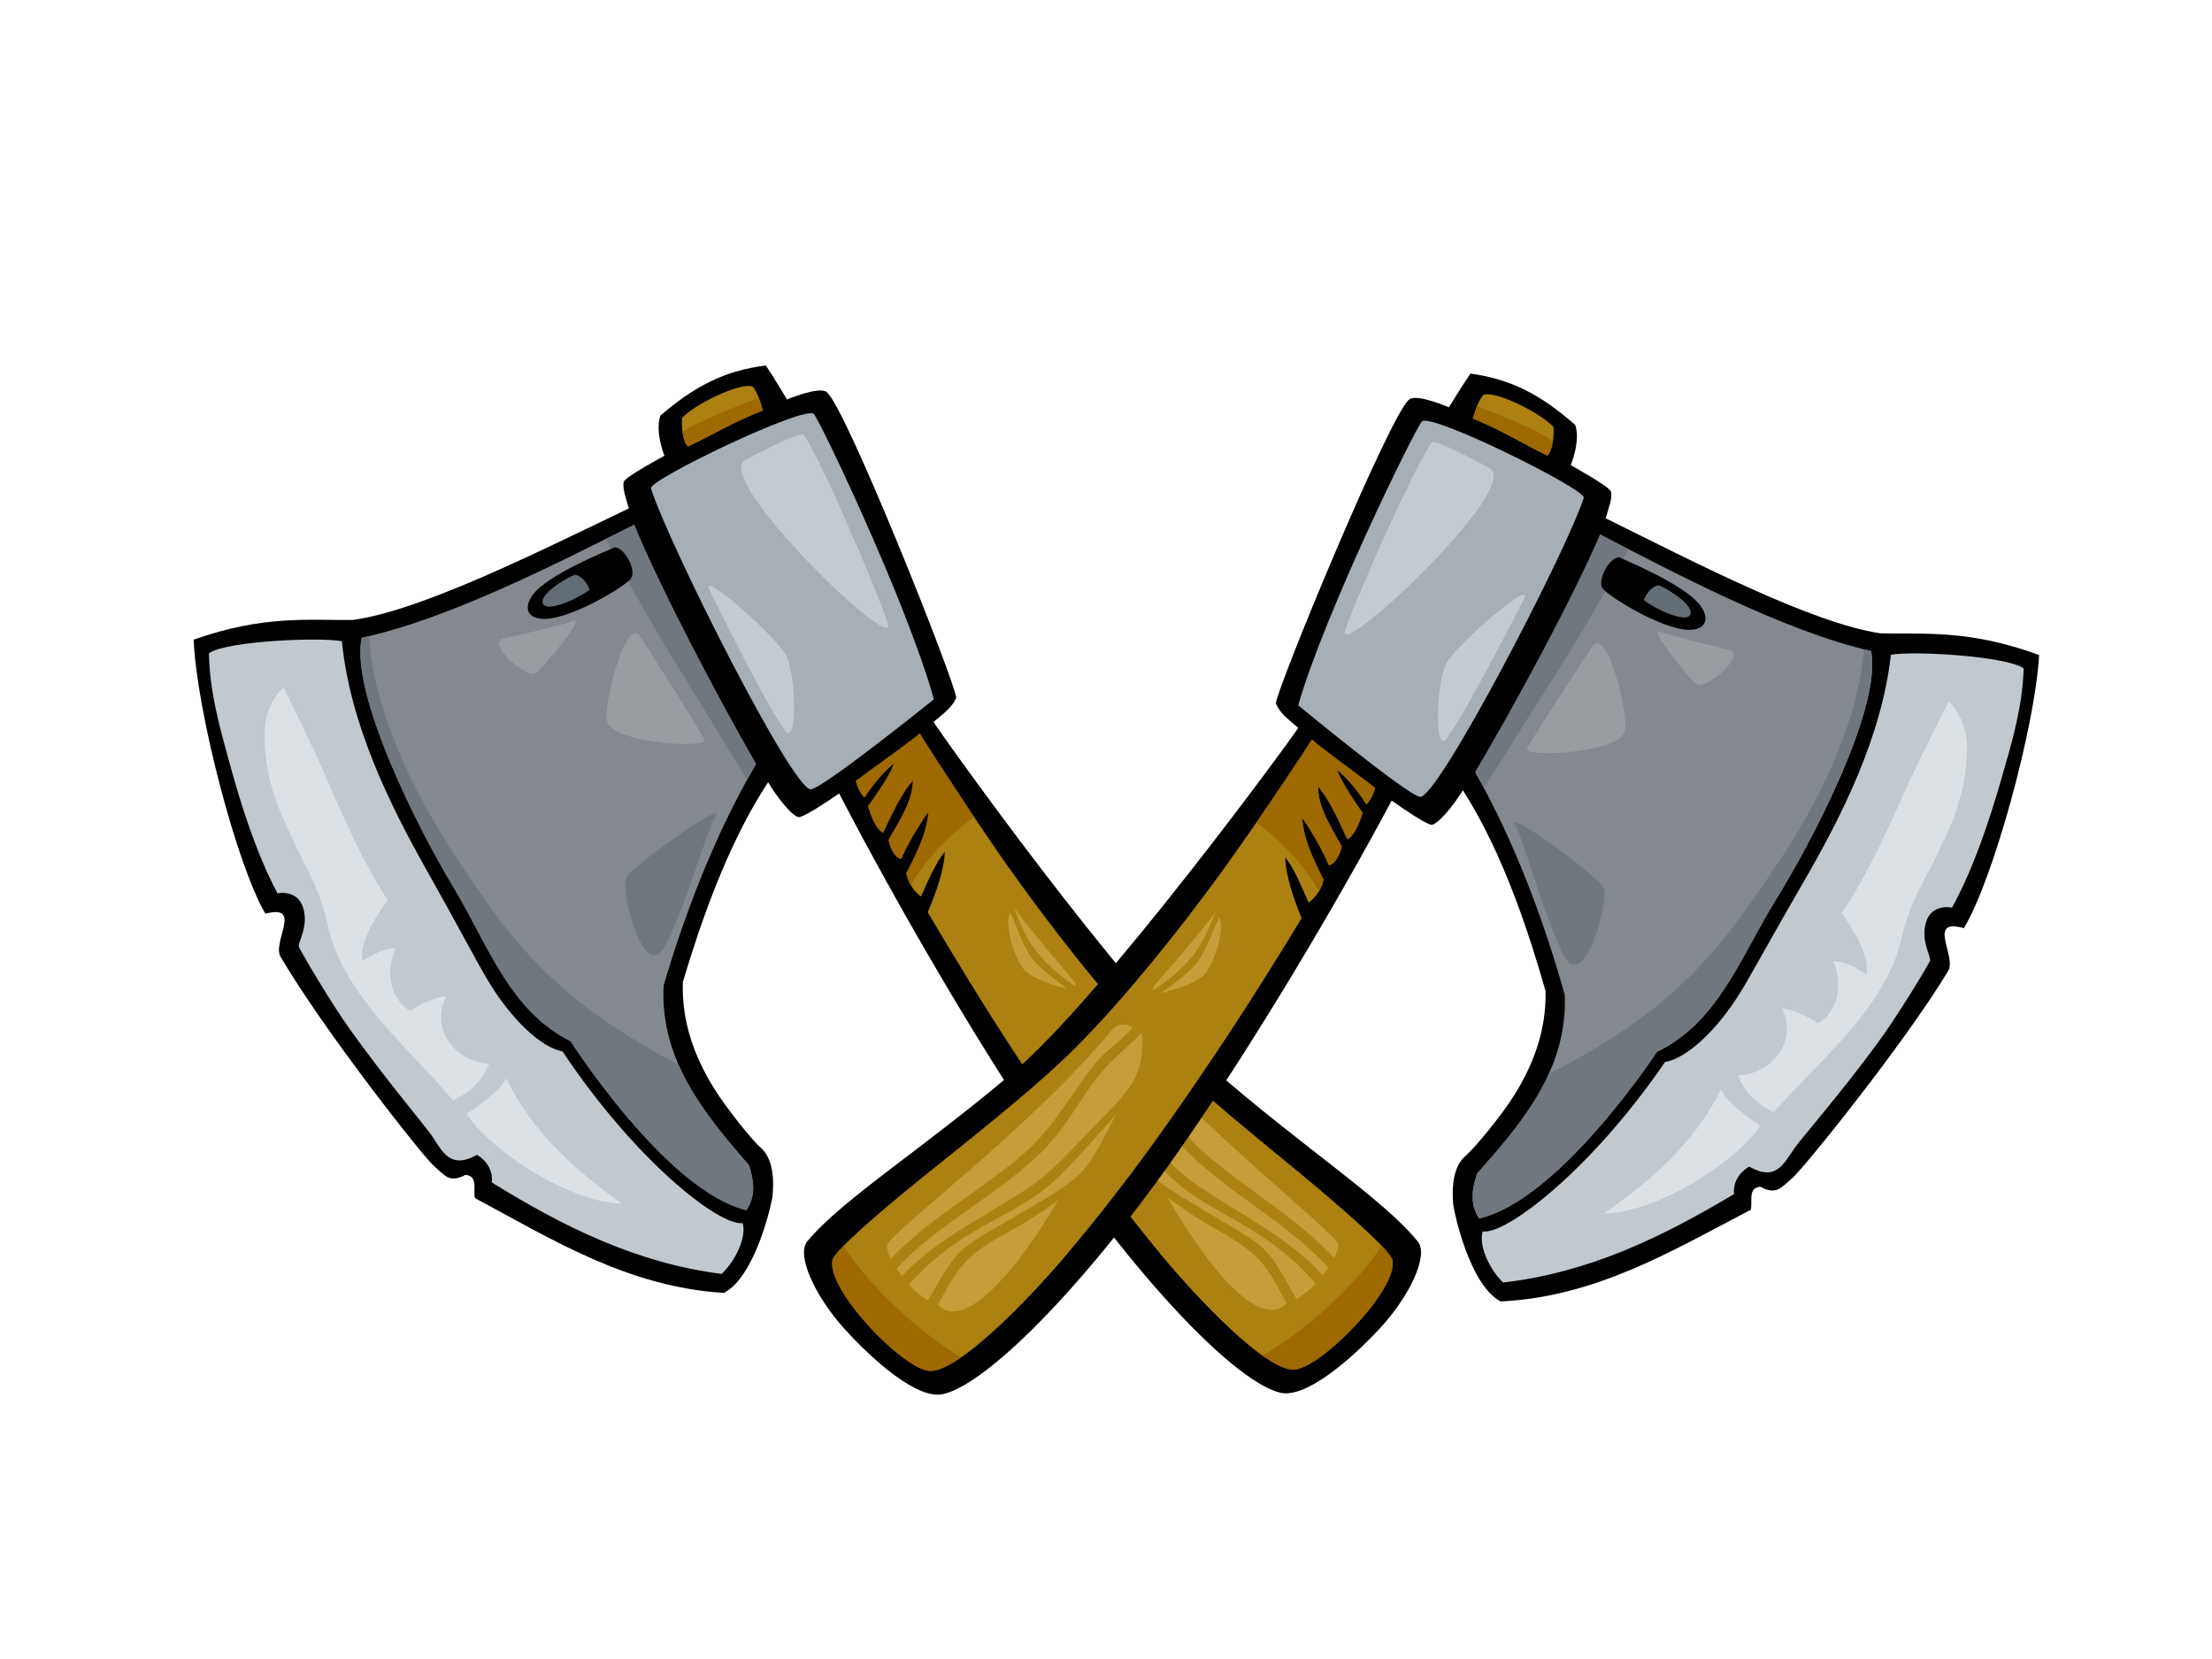 <?xml version="1.0" encoding="utf-8"?>
<!-- Generator: Adobe Illustrator 17.0.0, SVG Export Plug-In . SVG Version: 6.00 Build 0)  -->
<!DOCTYPE svg PUBLIC "-//W3C//DTD SVG 1.1//EN" "http://www.w3.org/Graphics/SVG/1.1/DTD/svg11.dtd">
<svg version="1.1" id="Layer_1" xmlns="http://www.w3.org/2000/svg" xmlns:xlink="http://www.w3.org/1999/xlink" x="0px" y="0px"
	 width="800px" height="600px" viewBox="0 0 800 600" enable-background="new 0 0 800 600" xml:space="preserve">
<g>
	<path d="M438.708,386.607c-32.178-28.156-98.955-121.876-101.074-125.503c4.175-3.528,6.694-5.297,8.193-8.734
		c-0.391-5.854-40.028-105.356-46.853-110.585c-2.796-2.151-14.351,2.683-14.351,2.683s-5.134-8.605-7.643-12.28
		c-15.185,1.87-25.963,7.679-38.125,18.092c-2.084,5.752,1.439,14.564,1.439,14.564s-13.876,7.401-14.643,9.302
		c-0.765,1.894,0.916,6.745,1.785,9.73c-32.81,15.728-75.216,37.012-99.848,40.336c-15.473,0.229-31.919-1.938-57.552,7.128
		c1.086,25.788,15.544,81.451,25.95,99.116c13.934-3.712,1.892,10.801,5.686,15.897c15.58,26.507,51.097,71.626,55.099,75.155
		c4.011,3.528,5.686,6.517,11.588,3.404c4.656,0.413,2.71,5.193,3.379,8.369c28.289,15.18,55.479,32.203,90.052,34.305
		c11.282-5.723,17.351-32.128,17.635-35.374c0.794-9.107-1.111-14.318-4.282-17.103c-3.178-2.787-12.646-14.497-17.253-22.054
		c-6.809-11.176-11.402-23.615-10.929-37.895c5.867-19.632,15.743-49.379,30.841-72.269c2.756,4.827,9.196,13.138,11.406,12.613
		c2.206-0.524,9.002-4.88,14.286-8.541c20.163,38.897,49.651,90.056,76.357,129.102c34.132,49.896,67.825,84.017,83.191,87.628
		c9.107,2.138,25.291-11.723,35.937-23.194c10.652-11.477,17.879-26.395,13.799-31.458
		C500.362,433.63,470.891,414.758,438.708,386.607z"/>
	<path fill="#AD8111" d="M275.864,148.432c-11.18,4.466-17.544,8.55-27.032,13.041c-2.069-1.833-2.37-7.765-2.156-10.278
		c3.885-4.619,21.014-13.103,25.56-11.399C274.573,142.662,275.864,148.432,275.864,148.432z"/>
	<path fill="#9D6900" d="M246.845,156.12c0.286,2.187,0.873,4.362,1.987,5.353c9.488-4.492,15.852-8.576,27.032-13.041
		c0,0-0.481-2.139-1.381-4.459c-0.111,0.034-0.215,0.065-0.319,0.104C265.225,147.296,252.783,152.363,246.845,156.12z"/>
	<path fill="#A6AFB6" d="M337.751,252.926c0,0-39.711,31.948-44.465,32.554c-6.377,0.814-51.461-88.531-57.858-108.889
		c-0.942-3.009,56.082-30.418,58.944-26.822C297.23,153.366,328.427,219.115,337.751,252.926z"/>
	<path fill="#83898F" d="M273.429,276.33c-15.38,26.24-26.347,55.991-33.427,80.165c-1.366,27.045,15.067,46.713,30.888,64.935
		c1.482,4.686,2.852,10.622-0.916,16.242c-29.015-6.894-63.594-61.097-63.594-61.097c-22.081-10.921-29.93-35.048-42.414-55.741
		c-12.484-20.692-37.328-69.49-33.17-90.18c31.422-6.687,71.596-27.416,98.566-40.872
		C238.751,212.762,259.888,252.822,273.429,276.33z"/>
	<path fill="#70777E" d="M245.384,384.952c-8.093-3.927-15.614-8.636-22.827-13.308c-18.118-11.732-32.729-25.996-44.791-42.953
		c-12.397-17.431-24.604-35.707-33.014-55.592c-5.315-12.573-10.464-27.728-11.267-43.064c-0.898,0.211-1.805,0.433-2.69,0.619
		c-4.158,20.69,20.686,69.488,33.17,90.18c12.484,20.693,20.333,44.82,42.414,55.741c0,0,34.579,54.203,63.594,61.097
		c3.768-5.619,2.399-11.555,0.916-16.242C261.201,410.268,251.3,398.558,245.384,384.952z"/>
	<path fill="#70777E" d="M218.944,194.986c1.951,3.558,3.861,7.135,5.779,10.71c7.943,14.794,16.466,29.234,25.365,43.429
		c6.721,10.721,13.187,21.928,20.16,32.81c1.042-1.883,2.1-3.759,3.18-5.604c-13.54-23.508-34.678-63.568-44.068-86.548
		C226.075,191.422,222.582,193.174,218.944,194.986z"/>
	<path d="M227.964,209.516c-2.927,3.275-23.661,15.619-32.717,14.222c-5.163-0.8-5.408-4.676-2.548-8.621
		c5.23-7.211,26.216-15.637,29.211-17.012C224.897,196.729,230.887,206.236,227.964,209.516z"/>
	<path fill="#626D76" d="M213.263,213.25c-4.024,3.189-15.404,8.351-16.885,5.109c-1.477-3.249,7.606-8.965,11.493-10.483
		C210.66,208.213,212.496,211.323,213.263,213.25z"/>
	<path fill="#C1C9CF" d="M123.644,231.925c2.967,29.972,17.267,59.04,30.617,82.701c10.477,18.573,18.555,33.946,22.267,40.108
		c8.439,14.012,19.072,24.043,26.926,25.531c26.204,39.372,56.609,63.195,65.155,62.091c1.441,5.104-2.572,13.648-7.643,18.371
		c-31.125-3.956-57.683-17.38-83.112-33.066c0.497-4.062-1.723-7.878-5.361-9.987c-9.859,5.466-12.52-1.388-16.349-6.978
		c-2.459-3.59-16.444-20.027-29.416-38.17c-7.253-10.147-18.069-28.562-18.622-30.096c-0.555-1.535,3.608-7.12,1.568-14.012
		c-2.038-6.891-9.302-5.343-9.302-5.343c-7.703-14.3-13.47-32.932-17.244-46.709c-3.778-13.781-7.293-26.041-7.57-40.141
		C82.043,231.776,116.268,230.35,123.644,231.925z"/>
	<path fill="#AD8111" d="M366.745,316.449c11.974,16.692,30.664,41.409,49.51,60.884c15.528,16.056,41.675,36.778,55.674,48.443
		c18.47,15.393,31.152,27.034,31.69,30.005c1.911,10.592-24.996,38.004-35.008,39.507c-10.013,1.504-35.801-25.895-48.836-41.675
		c-24.85-30.043-42.547-57.257-53.099-73.302c-10.55-16.045-22.152-35.137-31.156-50.372c3.116-7.372,6.029-15.646,6.156-21.835
		c-3.188,3.67-6.142,10.783-8.603,16.158c-3.022-2.284-4.75-5.504-5.306-8.397c4.324-8.346,7.388-14.73,8.033-22.269
		c0,0-5.794,7.767-9.903,17.02c-2.27-0.361-3.971-3.94-4.526-6.836c4.479-7.849,8.659-14.107,8.825-21.557
		c-4.614,5.122-8.375,13.896-10.807,18.912c-3.426-1.672-5.4-9.613-5.4-9.613s7.943-10.756,9.344-15.411
		c-3.515,2.69-7.885,7.869-10.688,12.302c-2.229-2.071-3.098-5.973-3.098-5.973c6.517-4.871,20.713-14.945,23.078-17.154
		C338.596,274.88,355.171,300.311,366.745,316.449z"/>
	<path fill="#9D6900" d="M327.768,315.864c0.264,1.392,0.813,2.858,1.636,4.259c5.465-9.295,13.388-17.846,22.912-24.606
		c-8.16-12.18-15.976-24.263-19.692-30.232c-2.364,2.209-16.561,12.283-23.078,17.154c0,0,0.869,3.902,3.098,5.973
		c2.803-4.433,7.173-9.612,10.688-12.302c-1.401,4.656-9.344,15.411-9.344,15.411s1.974,7.941,5.4,9.613
		c2.432-5.016,6.193-13.79,10.807-18.912c-0.166,7.45-4.346,13.708-8.825,21.557c0.555,2.896,2.257,6.475,4.526,6.836
		c4.109-9.253,9.903-17.02,9.903-17.02C335.156,301.134,332.092,307.518,327.768,315.864z"/>
	<path fill="#9D6900" d="M495.665,456.216c-9.642,12.134-24.109,25.383-39.07,34.05c4.867,3.448,9.105,5.459,12.016,5.022
		c10.013-1.503,36.919-28.916,35.008-39.507c-0.17-0.94-1.581-2.769-3.994-5.297C498.488,452.381,497.197,454.287,495.665,456.216z"
		/>
	<path fill="#DCE1E5" d="M95.634,265.861c0.133,18.673,7.251,30.961,10.536,38.377c3.288,7.413,9.61,17.054,12.34,30.236
		c5.229,25.145,30.05,45.389,45.387,63.452c6.776-3.244,10.437-7.116,13.054-13.151c-12.189-0.643-21.69-12.672-15.535-24.551
		c-4.341,0.49-9.881,3.197-13.209,5.362c-6.79-4.309-9.012-13.732-5.182-22.502c-3.967-0.195-8.393,2.124-11.938,4.49
		c-1.304-6.422,4.541-15.628,9.124-22.01c-9.404-14.477-16.269-30.512-23.012-46.073c-4.506-10.382-14.703-30.932-14.703-30.932
		S95.554,254.547,95.634,265.861z"/>
	<path fill="#C79D39" d="M452.722,444.841c-9.338-5.776-19.757-10.493-27.759-17.66c-7.348-6.575-16.646-18.036-23.298-25.4
		c2.909,4.768,6.87,15.214,12.482,21.169c5.608,5.96,17.289,12.24,27.553,18.5c6.796,4.147,14.171,7.703,18.631,14.043
		c3.202,4.559,5.752,9.512,8.519,14.342c2.468-1.393,4.845-3.399,6.951-5.613C469.394,456.638,461.54,450.294,452.722,444.841z"/>
	<path fill="#C79D39" d="M455.524,455.81c-6.182-6.752-15.597-10.767-23.458-15.907c-3.353-2.195-6.621-4.463-9.79-6.812
		c14.621,25.602,33.491,48.168,42.975,38.28C462.34,465.96,459.659,460.325,455.524,455.81z"/>
	<path fill="#C79D39" d="M409.423,405.936c7.725,8.095,14.979,16.965,24.562,23.397c15.559,10.452,32.347,18.462,44.407,31.903
		c0.719-0.915,1.391-1.831,1.996-2.729c-15.418-17.181-38.09-27.819-53.802-44.844c-9.033-9.788-14.104-22.597-23.763-31.853
		c-2.497-2.388-7.386-7.009-10.021-9.679c-0.608,4.144-0.594,12.87,3.958,19.357C401.312,397.975,404.988,401.292,409.423,405.936z"
		/>
	<path fill="#C79D39" d="M403.722,371.32c-2.392-2.982-6.33-2.357-7.555-0.951c4.106,4.818,10.058,8.693,13.668,13.433
		c8.397,11.027,14.644,23.307,25.26,32.695c15.166,13.407,33.788,23.728,47.392,38.447c1.009-1.985,1.556-3.679,1.468-4.719
		C483.614,445.935,432.672,407.368,403.722,371.32z"/>
	<path fill="#C4CBD0" d="M269.518,166.311c0,0,17.794-9.384,20.613-9.26c2.827,0.12,27.076,56.128,30.979,68.49
		C325.01,237.909,257.58,173.41,269.518,166.311z"/>
	<path fill="#DCE1E5" d="M168.76,402.767c0,0,10.947-6.493,14.371-12.819c10.593,22.433,30.076,36.919,41.691,45.332
		C204.32,434.812,175.093,413.9,168.76,402.767z"/>
	<path fill="#989DA2" d="M231.459,230.033c3.359,5.033,21.626,34.063,23.3,37.396c1.672,3.326-30.487,1.741-34.961-5.785
		C217.221,257.311,226.421,222.479,231.459,230.033z"/>
	<path fill="#989DA2" d="M182.351,230.863c6.59-1.419,21.289-4.909,25.243-6.337c3.96-1.426-10.439,16.256-13.65,18.805
		C190.728,245.877,175.191,232.4,182.351,230.863z"/>
	<path fill="#C79D39" d="M366.579,328.096c2.139,4.823,3.867,9.874,6.891,14.167c4.091,5.798,9.413,10.328,15.349,14.404
		c0.321-0.475,0.182-1.156-0.617-2.073c-4.668-5.37-15.734-18.577-20.923-25.644C367.027,328.607,366.798,328.338,366.579,328.096z"
		/>
	<path fill="#C79D39" d="M372.894,346.098c-3.226-4.577-5.182-11.023-7.514-16.091c-2.353,4.743,1.543,16.051,4.599,20.171
		c2.635,3.559,11.706,6.517,16.111,7.439C381.956,354.612,375.736,350.128,372.894,346.098z"/>
	<path fill="#70777E" d="M240.466,342.246c7.322-13.677,14.905-41.443,18.446-47.226c3.543-5.787-29.751,17.792-32.327,22.247
		C224.006,321.724,233.049,356.095,240.466,342.246z"/>
	<path fill="#C4CBD0" d="M256.673,213.552c3.537,6.949,18.056,37.015,26.932,50.321c4.907,7.355,4.277-19.427,0.909-26.464
		C281.152,230.372,252.386,205.137,256.673,213.552z"/>
</g>
<g>
	<path d="M366.849,387.449c32.535-27.74,100.505-120.6,102.669-124.2c-4.129-3.581-6.625-5.381-8.08-8.836
		c0.466-5.849,41.371-104.835,48.263-109.98c2.822-2.113,14.317,2.867,14.317,2.867s5.242-8.535,7.797-12.182
		c15.158,2.065,25.863,8.011,37.892,18.581c2.009,5.778-1.627,14.544-1.627,14.544s13.781,7.576,14.523,9.488
		c0.741,1.903-1.004,6.734-1.907,9.706c32.604,16.147,74.735,37.972,99.325,41.609c15.466,0.426,31.937-1.53,57.454,7.863
		c-1.415,25.772-16.584,81.242-27.216,98.775c-13.883-3.89-2.031,10.776-5.891,15.821c-15.916,26.309-52.006,70.971-56.053,74.448
		c-4.055,3.473-5.769,6.442-11.628,3.257c-4.663,0.351-2.776,5.156-3.486,8.324c-28.482,14.817-55.888,31.491-90.484,33.15
		c-11.207-5.867-16.939-32.347-17.183-35.596c-0.676-9.115,1.295-14.302,4.501-17.047c3.213-2.747,12.832-14.335,17.533-21.832
		c6.953-11.089,11.705-23.467,11.413-37.753c-5.616-19.704-15.111-49.576-29.916-72.657c-2.818,4.79-9.362,13.02-11.564,12.466
		c-2.2-0.552-8.938-4.995-14.176-8.719c-20.659,38.633-50.796,89.411-77.998,128.115c-34.77,49.454-68.896,83.142-84.305,86.557
		c-9.135,2.022-25.14-12.047-35.638-23.653c-10.505-11.612-17.539-26.62-13.397-31.631
		C304.601,433.679,334.307,415.186,366.849,387.449z"/>
	<path fill="#AD8111" d="M532.722,151.377c11.125,4.607,17.437,8.772,26.863,13.384c2.096-1.805,2.472-7.734,2.288-10.249
		c-3.823-4.67-20.843-13.373-25.409-11.724C534.09,145.62,532.722,151.377,532.722,151.377z"/>
	<path fill="#9D6900" d="M561.643,159.434c-0.315,2.186-0.929,4.353-2.058,5.328c-9.426-4.612-15.737-8.777-26.863-13.384
		c0,0,0.51-2.133,1.439-4.442c0.109,0.035,0.213,0.069,0.319,0.107C543.376,150.374,555.752,155.603,561.643,159.434z"/>
	<path fill="#A6AFB6" d="M469.507,255.07c0,0,39.298,32.451,44.043,33.121c6.368,0.894,52.589-87.868,59.248-108.143
		c0.982-2.998-55.689-31.132-58.596-27.575C511.295,156.035,479.263,221.381,469.507,255.07z"/>
	<path fill="#83898F" d="M533.524,279.293c15.045,26.433,25.631,56.325,32.4,80.586c1.02,27.061-15.662,46.516-31.717,64.534
		c-1.541,4.666-2.985,10.586,0.71,16.253c29.103-6.522,64.37-60.279,64.37-60.279c22.218-10.639,30.374-34.662,43.123-55.193
		c12.748-20.533,38.212-69.009,34.321-89.748c-31.334-7.091-71.24-28.331-98.037-42.128
		C569.012,216.175,547.363,255.961,533.524,279.293z"/>
	<path fill="#70777E" d="M560.18,388.265c8.14-3.825,15.719-8.433,22.992-13.014c18.267-11.501,33.059-25.575,45.337-42.378
		c12.617-17.271,25.058-35.391,33.721-55.168c5.475-12.503,10.816-27.591,11.818-42.915c0.896,0.222,1.801,0.455,2.683,0.655
		c3.891,20.739-21.573,69.215-34.321,89.748c-12.748,20.531-20.905,44.554-43.123,55.193c0,0-35.267,53.756-64.37,60.279
		c-3.696-5.666-2.251-11.586-0.71-16.253C544.039,413.377,554.089,401.795,560.18,388.265z"/>
	<path fill="#70777E" d="M589.044,198.655c-1.996,3.532-3.952,7.084-5.916,10.632c-8.131,14.694-16.839,29.023-25.919,43.105
		c-6.858,10.634-13.466,21.757-20.577,32.549c-1.018-1.898-2.051-3.787-3.109-5.647c13.839-23.332,35.489-63.118,45.17-85.975
		C581.959,194.999,585.431,196.795,589.044,198.655z"/>
	<path d="M579.841,213.066c2.885,3.313,23.456,15.919,32.531,14.639c5.173-0.734,5.468-4.606,2.659-8.588
		c-5.138-7.279-26.014-15.972-28.992-17.384C583.07,200.319,576.958,209.747,579.841,213.066z"/>
	<path fill="#626D76" d="M594.491,216.988c3.984,3.242,15.297,8.546,16.817,5.324c1.521-3.229-7.49-9.06-11.358-10.628
		C597.159,211.984,595.281,215.071,594.491,216.988z"/>
	<path fill="#C1C9CF" d="M683.865,236.807c-3.351,29.932-18.021,58.814-31.671,82.302c-10.714,18.438-18.989,33.706-22.779,39.82
		c-8.619,13.903-19.378,23.797-27.253,25.185c-26.702,39.034-57.408,62.466-65.94,61.255c-1.506,5.084,2.397,13.679,7.404,18.464
		c31.176-3.557,57.902-16.641,83.53-31.999c-0.444-4.069,1.823-7.856,5.49-9.916c9.787,5.59,12.535-1.229,16.437-6.772
		c2.505-3.557,16.695-19.814,29.901-37.788c7.38-10.056,18.433-28.331,19.007-29.857c0.572-1.528-3.519-7.164-1.391-14.032
		c2.127-6.863,9.369-5.22,9.369-5.22c7.888-14.202,13.892-32.757,17.843-46.487c3.953-13.732,7.622-25.945,8.08-40.041
		C725.463,237.189,691.26,235.326,683.865,236.807z"/>
	<path fill="#AD8111" d="M439.703,318.216c-12.185,16.537-31.189,41.013-50.283,60.246c-15.734,15.858-42.145,36.245-56.29,47.729
		c-18.664,15.156-31.496,26.635-32.07,29.597c-2.046,10.566,24.507,38.322,34.5,39.952c9.991,1.632,36.127-25.437,49.365-41.046
		c25.231-29.726,43.278-56.709,54.031-72.619c10.756-15.909,22.6-34.852,31.797-49.971c-3.02-7.408-5.83-15.723-5.878-21.912
		c3.142,3.712,6.007,10.863,8.397,16.269c3.049-2.246,4.82-5.443,5.413-8.328c-4.219-8.403-7.2-14.823-7.747-22.371
		c0,0,5.694,7.839,9.683,17.143c2.273-0.33,4.02-3.887,4.612-6.779c-4.377-7.905-8.475-14.213-8.546-21.664
		c4.548,5.178,8.197,14.001,10.565,19.047c3.446-1.626,5.521-9.543,5.521-9.543s-7.803-10.856-9.143-15.529
		c3.481,2.734,7.781,7.969,10.53,12.436c2.253-2.042,3.173-5.932,3.173-5.932c-6.453-4.952-20.52-15.209-22.855-17.447
		C468.38,277.011,451.482,302.227,439.703,318.216z"/>
	<path fill="#9D6900" d="M478.685,318.132c-0.282,1.386-0.851,2.845-1.691,4.235c-5.346-9.364-13.158-18.016-22.595-24.897
		c8.315-12.072,16.284-24.056,20.076-29.977c2.335,2.239,16.402,12.495,22.855,17.447c0,0-0.92,3.891-3.173,5.932
		c-2.748-4.468-7.049-9.703-10.53-12.436c1.34,4.674,9.143,15.529,9.143,15.529s-2.074,7.916-5.521,9.543
		c-2.368-5.045-6.016-13.868-10.565-19.047c0.071,7.451,4.169,13.759,8.546,21.664c-0.592,2.892-2.339,6.45-4.612,6.779
		c-3.989-9.304-9.683-17.143-9.683-17.143C471.485,303.309,474.467,309.73,478.685,318.132z"/>
	<path fill="#9D6900" d="M309.007,456.321c9.486,12.26,23.783,25.693,38.633,34.549c-4.911,3.384-9.175,5.34-12.08,4.869
		c-9.992-1.63-36.546-29.386-34.5-39.952c0.182-0.94,1.616-2.748,4.062-5.246C306.235,452.453,307.499,454.376,309.007,456.321z"/>
	<path fill="#DCE1E5" d="M711.438,271.097c-0.372,18.671-7.648,30.866-11.025,38.241c-3.38,7.37-9.825,16.929-12.726,30.076
		c-5.548,25.074-30.627,44.999-46.194,62.865c-6.736-3.33-10.342-7.251-12.885-13.315c12.194-0.49,21.85-12.397,15.846-24.353
		c4.335,0.547,9.841,3.322,13.14,5.532c6.847-4.222,9.189-13.615,5.47-22.433c3.969-0.146,8.368,2.227,11.88,4.639
		c1.386-6.404-4.341-15.683-8.843-22.123c9.59-14.356,16.661-30.303,23.602-45.778c4.638-10.32,15.094-30.739,15.094-30.739
		S711.662,259.786,711.438,271.097z"/>
	<path fill="#C79D39" d="M352.091,445.5c9.413-5.657,19.889-10.238,27.983-17.304c7.432-6.483,16.874-17.823,23.62-25.101
		c-2.97,4.73-7.065,15.123-12.752,21.009c-5.685,5.885-17.444,12.018-27.788,18.145c-6.849,4.06-14.266,7.521-18.81,13.807
		c-3.26,4.515-5.872,9.435-8.699,14.229c-2.452-1.424-4.803-3.461-6.88-5.703C335.271,457.083,343.206,450.84,352.091,445.5z"/>
	<path fill="#C79D39" d="M349.15,456.433c6.267-6.676,15.733-10.568,23.659-15.606c3.38-2.151,6.679-4.377,9.876-6.687
		c-14.943,25.413-34.099,47.738-43.458,37.728C342.205,466.494,344.96,460.895,349.15,456.433z"/>
	<path fill="#C79D39" d="M395.884,407.151c-7.825,7.994-15.196,16.774-24.861,23.081c-15.688,10.253-32.578,18.045-44.807,31.332
		c-0.71-0.923-1.37-1.849-1.963-2.754c15.637-16.983,38.445-27.329,54.37-44.152c9.16-9.673,14.393-22.417,24.169-31.547
		c2.526-2.357,7.477-6.916,10.145-9.552c0.555,4.151,0.428,12.876-4.207,19.305C404.097,399.292,400.378,402.563,395.884,407.151z"
		/>
	<path fill="#C79D39" d="M402.028,372.611c2.43-2.951,6.357-2.275,7.568-0.856c-4.169,4.767-10.169,8.564-13.839,13.258
		c-8.539,10.919-14.941,23.117-25.677,32.369c-15.333,13.215-34.088,23.292-47.88,37.84c-0.982-2.002-1.506-3.697-1.408-4.739
		C321.189,446.2,372.617,408.284,402.028,372.611z"/>
	<path fill="#C4CBD0" d="M538.842,169.333c0,0-17.675-9.61-20.497-9.521c-2.827,0.084-27.788,55.776-31.85,68.089
		C482.437,240.215,550.685,176.584,538.842,169.333z"/>
	<path fill="#DCE1E5" d="M636.57,407.059c0,0-10.865-6.634-14.207-13.001c-10.878,22.294-30.546,36.531-42.267,44.793
		C600.602,438.646,630.094,418.107,636.57,407.059z"/>
	<path fill="#989DA2" d="M576.083,233.537c-3.422,4.989-22.061,33.784-23.777,37.092c-1.714,3.306,30.462,2.134,35.03-5.335
		C589.97,260.994,581.218,226.049,576.083,233.537z"/>
	<path fill="#989DA2" d="M625.177,234.994c-6.574-1.504-21.225-5.18-25.16-6.659c-3.943-1.477,10.229,16.389,13.408,18.979
		C616.608,249.901,632.315,236.621,625.177,234.994z"/>
	<path fill="#C79D39" d="M439.719,329.864c-2.199,4.796-3.991,9.827-7.069,14.076c-4.165,5.746-9.546,10.209-15.533,14.207
		c-0.315-0.475-0.168-1.158,0.645-2.064c4.736-5.308,15.969-18.375,21.249-25.373C439.266,330.368,439.499,330.104,439.719,329.864z
		"/>
	<path fill="#C79D39" d="M433.175,347.785c3.284-4.535,5.324-10.956,7.719-15.992c2.292,4.772-1.747,16.028-4.856,20.109
		c-2.683,3.526-11.789,6.368-16.207,7.233C424.006,356.182,430.282,351.778,433.175,347.785z"/>
	<path fill="#70777E" d="M565.641,345.625c-7.145-13.77-14.375-41.629-17.839-47.46c-3.47-5.829,29.522,18.173,32.041,22.661
		C582.362,325.316,572.881,359.566,565.641,345.625z"/>
	<path fill="#C4CBD0" d="M551.078,216.734c-3.625,6.905-18.526,36.781-27.571,49.975c-5,7.289-4.029-19.48-0.57-26.475
		C526.391,233.24,555.477,208.376,551.078,216.734z"/>
</g>
</svg>
